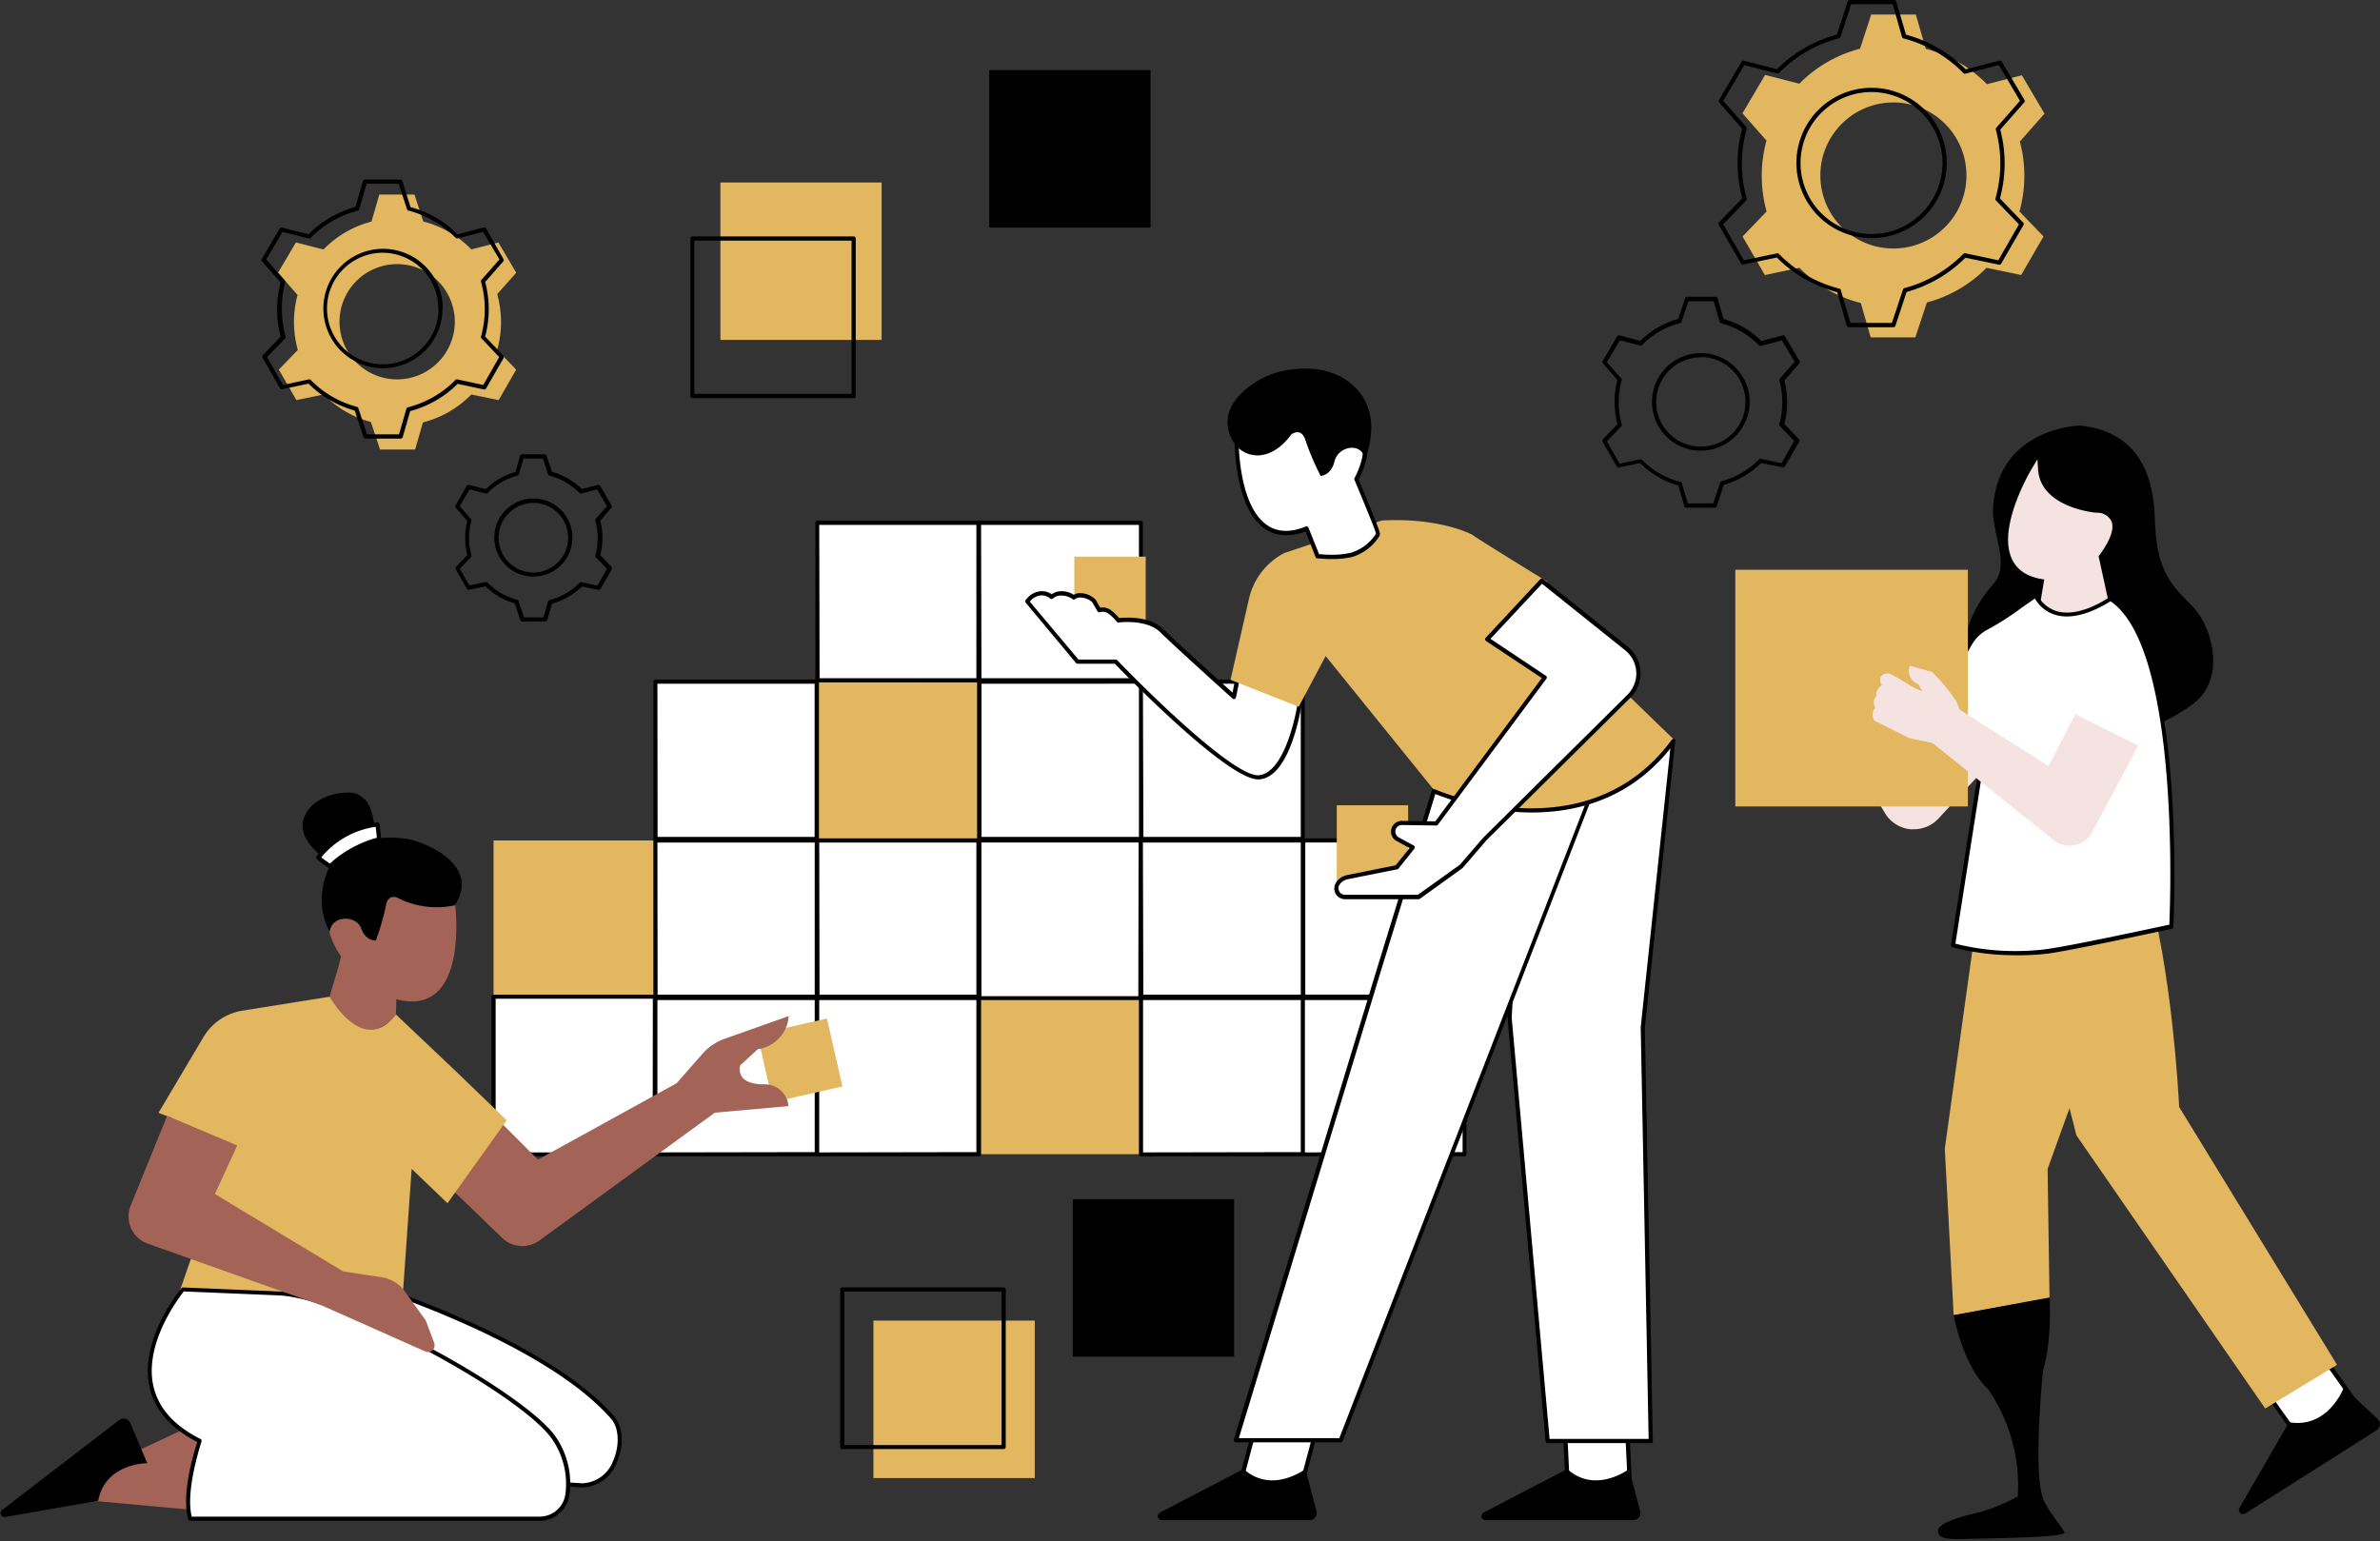 <?xml version="1.0" encoding="UTF-8"?><svg xmlns="http://www.w3.org/2000/svg" xmlns:xlink="http://www.w3.org/1999/xlink" contentScriptType="text/ecmascript" fill="#000000" width="426.5" zoomAndPan="magnify" contentStyleType="text/css" viewBox="-0.1 -0.0 426.5 276.2" height="276.2" preserveAspectRatio="xMidYMid meet" version="1"><rect x="-0.1" y="-0.0" width="426.5" height="276.2" fill="#333333" stroke="none"/><g data-name="Layer 2"><g id="change1_1"><path fill="#ffffff" d="M146.39,93.71h28.92v28.22H146.39Zm29,28.22h28.92V93.71H175.41Zm-58,28.47h28.92V122.17H117.37Zm58,0h28.92V122.17H175.4Zm29,0h28.92V122.17H204.42Zm-87.06,28.25v28.23h28.92V150.64H117.36Zm29,0v28.23H175.3V150.64H146.38Zm58,0v28.23h28.92V150.64H204.41Zm29-28v56.24h28.92V150.64ZM88.35,206.88h28.91V178.65H88.35Z"/></g><g id="change2_1"><path fill="#e2b75f" d="M117.26,150.64v28.22H88.35V150.64Zm58.14,28v28.23h28.91V178.65Zm-29-56.48V150.4H175.3V122.17Z"/></g><g id="change2_2"><path fill="#e2b75f" d="M157.89,32.71V60.93H129V32.71ZM89,62.71l3.4,3.54-3.14,5.46-4.9-1a18.52,18.52,0,0,1-8.67,5l-1.4,4.86-6.29,0-1.64-4.94a18.45,18.45,0,0,1-8.45-4.92l-4.9,1-3.14-5.46,3.4-3.53a18.7,18.7,0,0,1-.69-5,18.49,18.49,0,0,1,.64-4.85l-3.49-4,3.2-5.42,4.94,1.26a18.56,18.56,0,0,1,8.6-5l1.4-4.84h6.3l1.58,4.83a18.44,18.44,0,0,1,8.62,5l4.84-1.24,3.2,5.42L89,52.72a18.69,18.69,0,0,1,0,10ZM81.4,57.62A10.33,10.33,0,1,0,71.07,68,10.34,10.34,0,0,0,81.4,57.62Z"/></g><g id="change1_2"><path fill="#ffffff" d="M422.34,251.8l-10.14,6.44-6.72-9.43,10.14-6.44Z"/></g><g id="change3_1"><path fill="inherit" d="M412.2,258.61a.37.37,0,0,1-.31-.16L405.18,249a.37.37,0,0,1-.07-.29.35.35,0,0,1,.17-.24l10.14-6.43a.37.37,0,0,1,.51.1l6.71,9.43a.38.38,0,0,1-.1.53l-10.14,6.43A.36.36,0,0,1,412.2,258.61Zm-6.18-9.7,6.28,8.82,9.5-6-6.28-8.82Z"/></g><g id="change4_1"><path fill="#a36357" d="M64.22,184.7c-3.21-1-5.21-6.14-5.21-6.14.43-1.82,1.27-4,2-7.14-.69-1-3-4.72-1.9-6.68a2.7,2.7,0,0,1,2.63-1.14l1.39-7.82,18.13,4.12,0,.39c.09.54,2,13.24-3.24,17.69-1.79,1.53-4.17,1.91-7.09,1.12l-.09,3S67.43,185.68,64.22,184.7Z"/></g><g id="change3_2"><path fill="inherit" d="M59.26,154.72a2.45,2.45,0,0,1-.26-.16,13.34,13.34,0,0,1-1.26-.91c-1.86-1.47-4.62-4.3-3.26-7.34,2-4.42,8.3-4.61,9.39-4,1.67.94,2.61,1.69,3.18,6.13.06.48.11,1,.17,1.58,0,.09,0,.18,0,.28a20.43,20.43,0,0,1,5.76.08c3.58.72,13,4.78,8.43,11.88A15.34,15.34,0,0,1,71.3,161s-1.84-1.09-2.25,1.36a44.66,44.66,0,0,1-1.79,6.2s-1.78.19-2.65-2.19S59.29,164,59,167C59,167,55.58,161.67,59.26,154.72Z"/></g><g id="change1_3"><path fill="#ffffff" d="M67.83,150.48l-.48.12a20.13,20.13,0,0,0-8,4.39l-.32.28L58.7,155a15.36,15.36,0,0,1-1.31-.94l-.45-.36.36-.44A15.82,15.82,0,0,1,67,147.9l.58-.1.08.59c.06.46.11,1,.17,1.6Z"/></g><g id="change3_3"><path fill="inherit" d="M59.05,155.65a.36.36,0,0,1-.2-.06l-.36-.23c-.3-.19-.77-.52-1.34-1l-.44-.36a.35.35,0,0,1-.14-.25.36.36,0,0,1,.08-.27l.36-.45a16.13,16.13,0,0,1,9.88-5.53l.58-.1a.42.42,0,0,1,.29.07.41.41,0,0,1,.15.25l.07.59c.06.46.12,1,.18,1.62h0l0,.49a.36.36,0,0,1-.28.39l-.48.12a19.94,19.94,0,0,0-7.82,4.31l-.32.29A.38.38,0,0,1,59.05,155.65Zm-1.58-2,.15.13c.54.42,1,.73,1.28.92l.12.07.11-.09a20.58,20.58,0,0,1,8.13-4.48l.16,0V150c-.06-.61-.11-1.13-.17-1.58l0-.2-.2,0a15.48,15.48,0,0,0-9.42,5.26Z"/></g><g id="change1_4"><path fill="#ffffff" d="M292,267.34H280.89l-.57-11.76h11.14Z"/></g><g id="change1_5"><path fill="#ffffff" d="M235.94,255.58l-3.12,11.76H221.74l3.13-11.76Z"/></g><g id="change3_4"><path fill="inherit" d="M292,267.72H280.89a.38.38,0,0,1-.38-.36l-.57-11.76a.42.42,0,0,1,.1-.28.39.39,0,0,1,.28-.11h11.14a.37.37,0,0,1,.38.35l.57,11.76a.35.35,0,0,1-.1.28A.36.36,0,0,1,292,267.72ZM281.25,267h10.39l-.53-11h-10.4Zm-48.43.75H221.74a.38.38,0,0,1-.29-.15.34.34,0,0,1-.07-.32l3.13-11.76a.36.36,0,0,1,.36-.28h11.07a.37.37,0,0,1,.3.14.4.4,0,0,1,.07.33l-3.13,11.76A.38.38,0,0,1,232.82,267.72ZM222.23,267h10.3l2.93-11h-10.3Z"/></g><g id="change3_5"><path fill="inherit" d="M293.83,270.86a1.28,1.28,0,0,1-1.23,1.6H266.09a.72.72,0,0,1-.33-1.35l15-7.81c5.06,4.57,11.08,0,11.08,0Zm-60-7.56s-6,4.57-11.07,0l-15,7.81a.72.72,0,0,0,.32,1.35h26.51a1.28,1.28,0,0,0,1.23-1.6Z"/></g><g id="change1_6"><path fill="#ffffff" d="M175.4 150.64H204.32V178.86H175.4z"/></g><g id="change2_3"><path fill="#e2b75f" d="M185.33,236.7v28.22H156.42V236.7Z"/></g><g id="change3_6"><path fill="inherit" d="M221.05,214.93v28.23H192.14V214.93Zm-40.92,44.41V231.12a.38.38,0,0,0-.38-.38H150.83a.38.38,0,0,0-.37.38v28.22a.38.38,0,0,0,.37.38h28.92A.38.38,0,0,0,180.13,259.34Zm-28.92-27.85h28.17V259H151.21Z"/></g><g id="change3_7"><path fill="inherit" d="M262.35,150.26H233.71V122.17a.38.38,0,0,0-.37-.37H204.7V93.71a.38.38,0,0,0-.37-.38H146.39a.37.37,0,0,0-.37.38V121.8H117.37a.38.38,0,0,0-.38.37V150.4a.36.36,0,0,0,0,.1.59.59,0,0,0,0,.14v27.64H88.34a.38.38,0,0,0-.37.37v28.23a.38.38,0,0,0,.37.37h87a.38.38,0,0,0,.37-.37V179.24H204v27.64a.38.38,0,0,0,.38.37h57.93a.37.37,0,0,0,.37-.37V150.64A.37.37,0,0,0,262.35,150.26ZM262,151v27.27H233.81V151Zm-58-28.46V150H175.78V122.55ZM175,150.26H146.66V122.31H175Zm-57.29.75H145.9v27.27H117.74Zm29,0h28.16v27.27H146.76Zm58,0H233v27.27H204.79Zm0-28.46H233V150H204.8Zm-29-28.47H204v27.48H175.78Zm-29,0h28.16v27.48H146.77Zm-29,28.47h28.17V150H117.74Zm-.85,84H88.72V179h28.17Zm.85,0V179.24H145.9V206.5Zm29,0V179.24h28.16V206.5Zm57.18-28H175.77V151h28.17Zm.85,28V179.24H233V206.5Zm29,0V179.24H262V206.5Z"/></g><g id="change2_4"><path fill="#e2b75f" d="M316.48,37.9l-4.31,4.49,4,6.91L322.36,48a23.47,23.47,0,0,0,11,6.31l1.77,6.16,8,0,2.08-6.26A23.38,23.38,0,0,0,355.89,48l6.21,1.29,4-6.91-4.31-4.48a23.66,23.66,0,0,0,.07-12.53l4.42-5-4.06-6.88-6.26,1.6A23.51,23.51,0,0,0,345,8.75l-1.78-6.14h-8l-2,6.12A23.47,23.47,0,0,0,322.35,15l-6.14-1.57-4.06,6.88,4.31,4.89a23.22,23.22,0,0,0-.85,6.28A23.57,23.57,0,0,0,316.48,37.9Zm9.63-6.45A13.09,13.09,0,1,1,339.2,44.54,13.09,13.09,0,0,1,326.11,31.45Z"/></g><g id="change3_8"><path fill="inherit" d="M206.08,12.57V40.79H177.17V12.57ZM153.25,71V42.75a.38.38,0,0,0-.38-.37H124a.38.38,0,0,0-.37.37V71a.38.38,0,0,0,.37.37h28.92A.38.38,0,0,0,153.25,71ZM124.33,43.13H152.5V70.6H124.33ZM65.42,78.61l6.3,0a.36.36,0,0,0,.35-.27l1.34-4.66a18.91,18.91,0,0,0,8.5-4.88l4.7,1a.38.38,0,0,0,.4-.18l3.14-5.46a.38.38,0,0,0-.06-.45l-3.25-3.38a19,19,0,0,0,0-9.79l3.26-3.7a.39.39,0,0,0,0-.44L87,40.93a.38.38,0,0,0-.42-.17L81.91,42a19,19,0,0,0-8.44-4.88L72,32.44a.37.37,0,0,0-.36-.26H65.3a.37.37,0,0,0-.36.27l-1.35,4.64A18.93,18.93,0,0,0,55.17,42l-4.73-1.21a.39.39,0,0,0-.42.17l-3.19,5.43a.36.36,0,0,0,0,.44l3.36,3.81a18.91,18.91,0,0,0,0,9.68L47,63.67a.38.38,0,0,0-.05.45l3.13,5.46a.38.38,0,0,0,.4.18l4.71-1a18.89,18.89,0,0,0,8.28,4.83l1.57,4.74a.38.38,0,0,0,.36.26ZM55.25,68l-4.63,1-2.86-5L51,60.66a.36.36,0,0,0,.09-.36,18.23,18.23,0,0,1-.68-4.94A18.55,18.55,0,0,1,51,50.61a.38.38,0,0,0-.08-.34L47.61,46.5l2.92-4.94,4.67,1.19a.37.37,0,0,0,.36-.1A18.2,18.2,0,0,1,64,37.76a.37.37,0,0,0,.27-.26l1.33-4.57h5.74l1.5,4.57a.4.4,0,0,0,.26.25,18.17,18.17,0,0,1,8.45,4.87.35.35,0,0,0,.36.1l4.57-1.16,2.92,4.94-3.22,3.66a.38.38,0,0,0-.08.34,18.25,18.25,0,0,1,0,9.8.37.37,0,0,0,.09.36L89.36,64,86.5,69l-4.64-1a.35.35,0,0,0-.34.1A18.18,18.18,0,0,1,73,73a.37.37,0,0,0-.27.26l-1.32,4.59-5.74,0-1.55-4.68a.4.4,0,0,0-.26-.25,18.07,18.07,0,0,1-8.28-4.82.4.4,0,0,0-.27-.11Zm24-12.7A10.7,10.7,0,1,0,68.5,66,10.71,10.71,0,0,0,79.2,55.31Zm-.75,0a10,10,0,1,1-10-10A10,10,0,0,1,78.45,55.31ZM93.51,111.4a.38.38,0,0,1-.36-.25l-1-3a12.3,12.3,0,0,1-5.24-3.05l-2.93.61a.38.38,0,0,1-.4-.18l-2-3.49a.38.38,0,0,1,.06-.45l2-2.1a12.36,12.36,0,0,1,0-6.12L81.55,91a.38.38,0,0,1,0-.44l2-3.47a.37.37,0,0,1,.41-.17l3,.75a12.28,12.28,0,0,1,5.31-3.08l.84-2.9a.38.38,0,0,1,.36-.27h4a.38.38,0,0,1,.36.26l1,2.9a12.29,12.29,0,0,1,5.33,3.07l2.89-.73a.39.39,0,0,1,.42.17l2,3.47a.38.38,0,0,1,0,.44l-2,2.31a12.32,12.32,0,0,1,0,6.19l2,2.1a.36.36,0,0,1,.05.45l-2,3.49a.38.38,0,0,1-.4.18l-2.94-.61a12.16,12.16,0,0,1-5.36,3.08l-.84,2.91a.37.37,0,0,1-.36.27Zm-6.45-7.05a.36.36,0,0,1,.26.11,11.56,11.56,0,0,0,5.24,3.05.37.37,0,0,1,.26.24l1,2.9h3.47l.81-2.84a.39.39,0,0,1,.27-.26,11.44,11.44,0,0,0,5.37-3.08.41.41,0,0,1,.35-.11l2.87.6,1.72-3-2-2.06a.39.39,0,0,1-.09-.36A11.3,11.3,0,0,0,107,96.4a11.77,11.77,0,0,0-.41-3.07.33.33,0,0,1,.08-.34l2-2.27-1.77-3-2.82.72a.35.35,0,0,1-.36-.1,11.48,11.48,0,0,0-5.34-3.08.37.37,0,0,1-.26-.24l-.93-2.84H93.71L92.89,85a.37.37,0,0,1-.27.26,11.39,11.39,0,0,0-5.32,3.09.37.37,0,0,1-.36.1l-2.89-.74-1.76,3,2,2.34a.38.38,0,0,1,.08.34,11.49,11.49,0,0,0,0,6.12.36.36,0,0,1-.09.36l-2,2.06,1.73,3,2.87-.6Zm8.42-1a7,7,0,1,1,7-7A7,7,0,0,1,95.48,103.34Zm0-13.2a6.23,6.23,0,1,0,6.23,6.23A6.23,6.23,0,0,0,95.48,90.14Z"/></g><g id="change3_9"><path fill="inherit" d="M339.2,58.65h0l-8,0a.39.39,0,0,1-.36-.28l-1.71-6a23.82,23.82,0,0,1-10.82-6.21l-6,1.25a.39.39,0,0,1-.41-.18l-4-6.92a.39.39,0,0,1,.05-.45l4.17-4.33a23.63,23.63,0,0,1-.84-6.27,24.28,24.28,0,0,1,.81-6.19L308,18.36a.38.38,0,0,1-.05-.44L312,11.05a.37.37,0,0,1,.41-.17l5.93,1.51a24,24,0,0,1,10.75-6.2L331,.26a.38.38,0,0,1,.36-.26h8a.37.37,0,0,1,.36.27l1.73,5.94a23.89,23.89,0,0,1,10.71,6.21l6.06-1.54a.37.37,0,0,1,.41.17l4.06,6.87a.38.38,0,0,1-.05.44l-4.29,4.88a23.68,23.68,0,0,1,.78,6.05,24.12,24.12,0,0,1-.84,6.28l4.16,4.32a.38.38,0,0,1,.06.45l-4,6.92a.38.38,0,0,1-.4.18l-6-1.25a23.84,23.84,0,0,1-10.55,6.14l-2,6.07A.37.37,0,0,1,339.2,58.65Zm-7.7-.77,7.43,0,2-6a.37.37,0,0,1,.26-.24,23.23,23.23,0,0,0,10.55-6.14.4.4,0,0,1,.34-.11L358,46.65l3.7-6.44-4.12-4.28a.36.36,0,0,1-.09-.36,23.19,23.19,0,0,0,.07-12.33.33.33,0,0,1,.08-.34l4.24-4.83-3.77-6.4-6,1.53a.35.35,0,0,1-.36-.1A23.15,23.15,0,0,0,341,6.88a.35.35,0,0,1-.26-.26L339.07.75h-7.43l-1.92,5.87a.37.37,0,0,1-.26.24,23.15,23.15,0,0,0-10.75,6.21.36.36,0,0,1-.36.1l-5.87-1.5-3.77,6.4,4.12,4.69a.38.38,0,0,1,.08.34,23.16,23.16,0,0,0,0,12.47.39.39,0,0,1-.09.36l-4.12,4.28,3.7,6.44,5.95-1.24a.37.37,0,0,1,.34.11,23.15,23.15,0,0,0,10.82,6.21.37.37,0,0,1,.27.26Zm3.79-15.2a13.47,13.47,0,1,1,13.47-13.46A13.49,13.49,0,0,1,335.29,42.68Zm0-26.18A12.72,12.72,0,1,0,348,29.22,12.74,12.74,0,0,0,335.29,16.5ZM307.19,91h0l-5.1,0a.37.37,0,0,1-.36-.27L300.66,87A15.4,15.4,0,0,1,293.81,83l-3.78.79a.38.38,0,0,1-.4-.18l-2.54-4.43a.38.38,0,0,1,.05-.44l2.61-2.72a15.61,15.61,0,0,1-.51-4,15.16,15.16,0,0,1,.5-3.92l-2.62-3a.36.36,0,0,1,0-.43l2.59-4.4a.39.39,0,0,1,.42-.17l3.71,1a15.4,15.4,0,0,1,6.81-3.93l1.22-3.72a.37.37,0,0,1,.36-.26h5.1a.38.38,0,0,1,.36.27l1.08,3.72a15.36,15.36,0,0,1,6.78,3.94l3.8-1a.38.38,0,0,1,.42.17l2.59,4.4a.38.38,0,0,1,0,.43l-2.7,3.07a15.51,15.51,0,0,1,0,7.81l2.61,2.71a.36.36,0,0,1,.06.44l-2.55,4.43a.38.38,0,0,1-.4.18L315.49,83a15.33,15.33,0,0,1-6.68,3.89l-1.26,3.81A.38.38,0,0,1,307.19,91Zm-4.82-.77,4.55,0,1.24-3.75a.37.37,0,0,1,.26-.24,14.65,14.65,0,0,0,6.68-3.89.4.4,0,0,1,.34-.11l3.71.78,2.26-4-2.56-2.66a.39.39,0,0,1-.09-.36,14.66,14.66,0,0,0,0-7.81.38.38,0,0,1,.09-.35l2.64-3L319.22,61l-3.73,1a.39.39,0,0,1-.36-.1,14.63,14.63,0,0,0-6.79-3.95.37.37,0,0,1-.27-.26L307,54h-4.55l-1.2,3.66a.37.37,0,0,1-.26.24,14.54,14.54,0,0,0-6.81,3.94.41.41,0,0,1-.36.1L290.18,61l-2.32,3.92,2.57,2.92a.35.35,0,0,1,.08.35,15,15,0,0,0,0,7.9.37.37,0,0,1-.09.36l-2.56,2.66,2.26,4,3.71-.78a.41.41,0,0,1,.35.11,14.56,14.56,0,0,0,6.85,3.93.41.41,0,0,1,.27.26Zm2.32-9.44A8.75,8.75,0,1,1,313.44,72,8.76,8.76,0,0,1,304.69,80.78Zm0-16.74a8,8,0,1,0,8,8A8,8,0,0,0,304.69,64Z"/></g><g id="change1_7"><path fill="#ffffff" d="M299.7,133.22l-5.4,50.88,1.42,74.17H277.25l-6.82-75.88s2.84-50.3,2.84-51.15Z"/></g><g id="change3_10"><path fill="inherit" d="M295.72,258.65H277.25a.38.38,0,0,1-.38-.34l-6.82-75.88c0-.56,2.84-50.36,2.84-51.19A.4.4,0,0,1,273,131a.38.38,0,0,1,.29-.1l26.43,2a.43.43,0,0,1,.26.13.4.4,0,0,1,.08.28l-5.4,50.88,1.43,74.13a.4.4,0,0,1-.11.27A.39.39,0,0,1,295.72,258.65Zm-18.13-.75h17.75l-1.42-73.8,5.37-50.53-25.66-1.93c-.23,4.75-2.72,48.81-2.83,50.77Z"/></g><g id="change2_5"><path fill="#e2b75f" d="M252.24,144.33v13.88H239.45V144.33Z"/></g><g id="change2_6"><path fill="#e2b75f" d="M205.21,99.77v13H192.42v-13Z"/></g><g id="change1_8"><path fill="#ffffff" d="M247,174l12.79-41.6h29.17L240.16,258.13H221.4Z"/></g><g id="change3_11"><path fill="inherit" d="M240.16,258.51H221.4a.38.38,0,0,1-.3-.15A.41.41,0,0,1,221,258l25.58-84.12,12.79-41.6a.38.38,0,0,1,.36-.26h29.17a.38.38,0,0,1,.31.16.4.4,0,0,1,0,.35L240.51,258.27A.39.39,0,0,1,240.16,258.51Zm-18.25-.75h18l48.49-125H260.05l-12.71,41.33Z"/></g><g id="change1_9"><path fill="#ffffff" d="M232.94,125.32l-.05.31c-.21,1.39-2.21,13.55-7.51,13.7h-.06c-5.18,0-22.75-17.92-25.49-20.75H193l-9-10.8.31-.37a3.35,3.35,0,0,1,2.19-1.08,2.85,2.85,0,0,1,1.88.65,2.49,2.49,0,0,1,1.14-.58,3.83,3.83,0,0,1,2.82.65,2,2,0,0,1,.8-.35,3.54,3.54,0,0,1,2.74.91l.1.07.94,1.65a2.06,2.06,0,0,1,1.78.25,8.51,8.51,0,0,1,1.63,1.57c1.24-.14,5.47-.45,7.84,1.92,2.13,2.13,10.35,9.54,12.87,11.81l1.71-8.51Z"/></g><g id="change3_12"><path fill="inherit" d="M225.39,139.7c-5.3,0-22.1-17-25.72-20.74H193a.38.38,0,0,1-.29-.14l-9-10.8a.38.38,0,0,1,0-.49l.32-.36a3.61,3.61,0,0,1,2.45-1.21,3.11,3.11,0,0,1,1.89.55,3,3,0,0,1,1.07-.48,4,4,0,0,1,2.89.58,2.27,2.27,0,0,1,.74-.28,3.9,3.9,0,0,1,3,1l.09.07a.29.29,0,0,1,.1.12l.81,1.4a2.44,2.44,0,0,1,1.8.37,8.17,8.17,0,0,1,1.58,1.49c1.49-.15,5.58-.32,7.94,2,2.05,2,9.85,9.09,12.38,11.36l1.57-7.86a.36.36,0,0,1,.25-.28.37.37,0,0,1,.36.07l10.21,9a.37.37,0,0,1,.13.34l-.05.31C232.91,128,230.87,139.55,225.39,139.7Zm-32.23-21.49h6.67a.39.39,0,0,1,.27.11c9.22,9.52,21.35,20.64,25.22,20.64,4.1-.12,6.45-8.47,7.2-13.39v-.1L223,117.08,221.39,125a.37.37,0,0,1-.25.28.39.39,0,0,1-.37-.08c-2.47-2.23-10.72-9.66-12.89-11.83s-6.32-1.94-7.52-1.8a.37.37,0,0,1-.34-.14,8,8,0,0,0-1.55-1.49,1.68,1.68,0,0,0-1.46-.21.38.38,0,0,1-.44-.17l-.93-1.61a3.23,3.23,0,0,0-2.45-.84,1.43,1.43,0,0,0-.64.28.38.38,0,0,1-.43,0,3.49,3.49,0,0,0-2.54-.61,2.15,2.15,0,0,0-1,.5.36.36,0,0,1-.47,0,2.48,2.48,0,0,0-1.65-.57,2.87,2.87,0,0,0-1.91,1l-.11.12Z"/></g><g id="change2_7"><path fill="#e2b75f" d="M299.84,132.52c-16.55,21.4-42.78,9.3-42.78,9.3l-19.6-24.23-4.83,9.09-12.22-4.83,3.27-14.35a12.31,12.31,0,0,1,6.39-8.39l17.48-5.82c10.52-.56,16.2,2.56,16.2,2.56.58.53,13.41,8.39,13.41,8.39l-2,4C285.17,118.43,299.84,132.52,299.84,132.52Z"/></g><g id="change1_10"><path fill="#ffffff" d="M246.86,95.69v.12l-.07.11a8.63,8.63,0,0,1-4.59,3.51,15.65,15.65,0,0,1-3.69.4,19.31,19.31,0,0,1-2.15-.11l-.34,0-1.94-5c-2.82,1.15-5.24,1.07-7.2-.23-5.71-3.79-5.39-16.63-5.38-17.17l0-.39L239,70.64l2.34,7.59a2.73,2.73,0,0,1,2.75.81c1.35,1.81-.51,5.75-1.07,6.85C246.91,95.29,246.89,95.5,246.86,95.69Z"/></g><g id="change3_13"><path fill="inherit" d="M238.5,100.2a20.4,20.4,0,0,1-2.19-.11l-.34,0a.36.36,0,0,1-.31-.23l-1.8-4.6c-2.79,1-5.21.91-7.2-.41-5.89-3.91-5.56-16.94-5.54-17.49v-.39a.38.38,0,0,1,.25-.34l17.49-6.3a.37.37,0,0,1,.29,0,.39.39,0,0,1,.19.23l2.25,7.29a2.93,2.93,0,0,1,2.78,1c1.38,1.85-.14,5.46-1,7.09,3.88,9.34,3.85,9.53,3.81,9.83v.12a.34.34,0,0,1-.06.15l-.06.11a8.91,8.91,0,0,1-4.81,3.67A15.7,15.7,0,0,1,238.5,100.2Zm-2.22-.87.11,0c.16,0,1,.1,2.11.1a14.63,14.63,0,0,0,3.6-.39,8.2,8.2,0,0,0,4.36-3.34l0-.08c0-.32-1.2-3.28-3.83-9.6a.4.4,0,0,1,0-.32c1.17-2.27,2.07-5.16,1.11-6.45a2.4,2.4,0,0,0-2.4-.67.36.36,0,0,1-.41-.26l-2.22-7.22-16.88,6.09v.13c0,.53-.34,13.16,5.21,16.85,1.85,1.23,4.16,1.3,6.85.2a.37.37,0,0,1,.29,0,.38.38,0,0,1,.2.21Zm10.56-3.52h0Z"/></g><g id="change3_14"><path fill="inherit" d="M244.51,82.24c-.67-3.14-4.83-2.21-5.45.41s-2.5,2.64-2.5,2.64a46.69,46.69,0,0,1-2.69-6.3c-.75-2.53-2.55-1.14-2.55-1.14-2,2.71-4,3.6-5.7,3.76a5.07,5.07,0,0,1-4.85-2.68c-3.48-6.32,4.06-10.93,7.39-12,2.61-.86,8.78-1.93,13.35,1.45C248.46,73.47,244.51,82.24,244.51,82.24Z"/></g><g id="change4_2"><path fill="#a36357" d="M41.85,264.89H40.11l-1,6.16-25-2.27,7.39-6.54,2.5-.18-.25-1.65,14.09-6.56,5.59,5.31Z"/></g><g id="change3_15"><path fill="inherit" d="M26.29,262.25s-7.56,0-8.79,6.73L.84,271.9a.71.71,0,0,1-.56-1.26l21-16.12a1.27,1.27,0,0,1,1.95.52Z"/></g><g id="change2_8"><path fill="#e2b75f" d="M150.87,194.72l-12.47,2.84-2.78-12.17,12.47-2.84Z"/></g><g id="change4_3"><path fill="#a36357" d="M141.1,197.63l.13.62L128,199.43,96.55,222.35a5.19,5.19,0,0,1-6.65-.46L76.06,208.53l10.78-10.16,9.47,9.47,24.83-13.68,4.69-5.33a9.33,9.33,0,0,1,3.87-2.62l11.55-4.1-.14.94a6.45,6.45,0,0,1-5.41,5l-3.17,2.91a2.59,2.59,0,0,0,.34,2.07c.63.86,2,1.32,4,1.32A4.26,4.26,0,0,1,141.1,197.63Z"/></g><g id="change1_11"><path fill="#ffffff" d="M60.4,228.43s35.84,10.3,49.3,25.64c2.9,3.3.72,12.16-5.53,12.16l-54.85-3.69Z"/></g><g id="change3_16"><path fill="inherit" d="M104.17,266.61l-54.88-3.7a.37.37,0,0,1-.28-.16.36.36,0,0,1,0-.33L60,228.32a.39.39,0,0,1,.46-.25c.36.11,36.1,10.51,49.48,25.75,1.63,1.85,1.82,5.37.46,8.37A6.85,6.85,0,0,1,104.17,266.61ZM49.82,262.2l54.37,3.66a6.13,6.13,0,0,0,5.57-4c1.22-2.7,1.08-5.95-.34-7.56C96.89,240,64.37,230,60.64,228.9Z"/></g><g id="change2_9"><path fill="#e2b75f" d="M90.7,200.8,80.09,215.66l-6.42-6.16L72,233.25l-40.84.88L36.42,219l-10.54-7.41,4.78-11.24-2.36-.89,8.05-13.56a9.9,9.9,0,0,1,7-4.75L59,178.64l.2.34c0,.06,3,5.19,6.7,5.57,1.6.16,3.14-.59,4.6-2.25l.39-.44L82.11,192.5Z"/></g><g id="change1_12"><path fill="#ffffff" d="M50.17,231.84C63,232.7,94.5,250.32,99.34,258a14.38,14.38,0,0,1,2.23,10,5,5,0,0,1-5,4.21H34c-1.42-4.83,1.7-13.93,1.7-13.93-18.19-9.09-3-27.15-3-27.15Z"/></g><g id="change3_17"><path fill="inherit" d="M96.61,272.58H34a.37.37,0,0,1-.36-.27c-1.31-4.44,1.06-12.18,1.61-13.85-4.84-2.49-7.73-5.86-8.59-10-1.75-8.5,5.46-17.2,5.77-17.56a.36.36,0,0,1,.3-.14l17.48.73c12.79.85,44.66,18.67,49.47,26.32A14.81,14.81,0,0,1,101.94,268,5.4,5.4,0,0,1,96.61,272.58Zm-62.35-.75H96.61a4.65,4.65,0,0,0,4.59-3.9A14.05,14.05,0,0,0,99,258.19c-4.75-7.55-36.24-25.13-48.88-26l-17.28-.72c-.92,1.16-7.06,9.22-5.49,16.79.83,4,3.68,7.25,8.47,9.65a.38.38,0,0,1,.19.46C36,258.48,33.07,267.1,34.26,271.83Z"/></g><g id="change4_4"><path fill="#a36357" d="M77.42,242a1.2,1.2,0,0,1-1.33.22l-18.37-8.17L26.38,222.91a5.18,5.18,0,0,1-3.06-6.83L29.85,200l12.56,5.31-4,8.7,23,13.88,6.93,1.05a6.23,6.23,0,0,1,4.09,2.5l3.78,5.25,1.49,4A1.23,1.23,0,0,1,77.42,242Z"/></g><g id="change3_18"><path fill="inherit" d="M425.93,254.27a1.33,1.33,0,0,1-.19,2.11l-23.48,14.89a.75.75,0,0,1-1.05-1l8.9-15.36c7.05,1.21,9.81-6.22,9.81-6.22Z"/></g><g id="change3_19"><path fill="inherit" d="M357.17,104.6c3.08-3.46-.46-9.17-.11-13.76,1.1-14.37,15.64-14.57,15.64-14.57,12.68,1.39,13.22,12.53,13.4,17.66.37,10.07,4.39,12,7.29,15.43s5.49,12.32-.52,16.83c-13.53,10.16-35.81,7.26-40.05-2.37C350.25,118,351.9,110.53,357.17,104.6Z"/></g><g id="change5_1"><path fill="#f4e3e0" d="M364.82,112.27l1.41-8.41c-2.79-.36-4.71-1.53-5.7-3.48-2.91-5.72,3.3-16.11,3.57-16.55l.91-1.52.11,1.77c.42,7,10.38,7.82,10.48,7.82a2.81,2.81,0,0,1,2.66,1.49c.88,2-1.55,5.36-2.29,6.3l2.76,12.61Z"/></g><g id="change5_2"><path fill="#f4e3e0" d="M362.67,130.14,347.29,146.7a6,6,0,0,1-4.41,1.93,4.58,4.58,0,0,1-.64,0,6,6,0,0,1-4.55-2.89l-11.9-19.84,5.7-3.57,10.38,13,6.14-9.65Z"/></g><g id="change2_10"><path fill="#e2b75f" d="M418.7,244.62l-12.87,7.83L372,203.5l-1.24-4.88-3.93,10.9.35,23.11L350,235.73l-1.59-29.85L354.93,159l5.43-1.29-1-3.74,23.5-.56c6.15,15.1,7.55,45,7.55,45Z"/></g><g id="change1_13"><path fill="#ffffff" d="M389,165.61l0,.43-.41.09c-.17,0-16.85,3.66-21.73,4.33a42.49,42.49,0,0,1-5.7.38,43.63,43.63,0,0,1-10.81-1.3l-.47-.13,5.89-37.58-10.14-3.69,7.29-12.79a7.35,7.35,0,0,1,3.1-2.95c3-1.53,5.82-3.84,8.67-5.7,2.9,5.31,9,3.42,13.1.78l.31-.2.31.21C391.18,116.31,389.12,163.6,389,165.61Z"/></g><g id="change3_20"><path fill="inherit" d="M361.17,171.21a44,44,0,0,1-10.91-1.31l-.47-.13a.38.38,0,0,1-.27-.42l5.84-37.27-9.85-3.58a.34.34,0,0,1-.22-.23.37.37,0,0,1,0-.31l7.29-12.79a7.82,7.82,0,0,1,3.26-3.11,46,46,0,0,0,5.69-3.64c1-.68,2-1.39,2.94-2a.36.36,0,0,1,.3,0,.4.4,0,0,1,.24.18,5.72,5.72,0,0,0,3.66,3c3.42.86,7.37-1.36,8.91-2.35l.31-.2a.36.36,0,0,1,.41,0l.31.21c12.93,8.93,10.87,56.43,10.78,58.45l0,.42a.37.37,0,0,1-.3.35l-.41.09c-.16,0-16.9,3.67-21.76,4.34A43.16,43.16,0,0,1,361.17,171.21Zm-10.86-2.08.15.05a43.35,43.35,0,0,0,10.71,1.28,41.68,41.68,0,0,0,5.65-.37c4.83-.67,21.53-4.3,21.7-4.33l.13,0v-.14c.09-2,2.14-49.09-10.46-57.79h0l-.1-.07-.09.07c-1.63,1-5.8,3.38-9.51,2.45a6.32,6.32,0,0,1-3.93-3c-.86.58-1.74,1.2-2.59,1.8a46.38,46.38,0,0,1-5.78,3.7,7.07,7.07,0,0,0-2.95,2.81l-7.07,12.4,9.72,3.54a.38.38,0,0,1,.25.41ZM389,166h0Z"/></g><g id="change2_11"><path fill="#e2b75f" d="M352.55,144.54H310.87V102.12h41.68Z"/></g><g id="change5_3"><path fill="#f4e3e0" d="M383.08,133.64l-8.23,15.48a4.6,4.6,0,0,1-3.13,2.35,5,5,0,0,1-.94.1,4.61,4.61,0,0,1-2.87-1L346.2,133.18l-4.17-.89-6.28-3.14-.07-.19a2,2,0,0,1,0-1.75,1.27,1.27,0,0,1,.28-.29,2.17,2.17,0,0,1-.19-1.6,1.13,1.13,0,0,1,.37-.49,2,2,0,0,1,1-2,1.65,1.65,0,0,1-.23-1.47c.14-.31.49-.67,1.36-.67.17,0,.46,0,4.48,2.48l1.67.76-.8-1.33A2.46,2.46,0,0,1,342,119.9l.12-.58,4,1.1.11.1a36.42,36.42,0,0,1,4.3,5.23l0,.08.54,1.35L367,137.31l4.8-9.3Z"/></g><g id="change3_21"><path fill="inherit" d="M274.33,145.63a48.39,48.39,0,0,1-17.61-3.47.38.38,0,0,1,.31-.69c.27.13,27.19,11.84,42.45-8.88a.37.37,0,0,1,.52-.07.36.36,0,0,1,.08.52C292.76,143,282.84,145.63,274.33,145.63Z"/></g><g id="change1_14"><path fill="#ffffff" d="M293.51,120.51a5.81,5.81,0,0,1-1.71,4.33L266,150.38l-4.29,5-7.59,5.45H240.92a1.52,1.52,0,0,1-1.35-.79,1.55,1.55,0,0,1,0-1.57,2.75,2.75,0,0,1,1.77-1.22l8.84-1.77,2.85-3.56-2.7-1.47a1.55,1.55,0,0,1,.74-2.92h0l6.15.09,19.44-26.15-10.29-6.86,9.79-10.52,15.25,12.27A5.86,5.86,0,0,1,293.51,120.51Z"/></g><g id="change3_22"><path fill="inherit" d="M254.13,161.17H240.92a1.92,1.92,0,0,1-1.62-2.94,3.11,3.11,0,0,1,2-1.39L250,155.1,252.5,152l-2.31-1.25a1.89,1.89,0,0,1-.95-2.18,1.92,1.92,0,0,1,1.87-1.44l6,.08,19.09-25.68-10-6.64a.41.41,0,0,1-.17-.27.41.41,0,0,1,.1-.3l9.8-10.52a.37.37,0,0,1,.51,0L291.71,116h0a6.16,6.16,0,0,1,.35,9.07l-25.79,25.54L262,155.58l-7.66,5.52A.4.4,0,0,1,254.13,161.17Zm-3-13.3a1.18,1.18,0,0,0-.58,2.21l2.7,1.47a.35.35,0,0,1,.19.25.38.38,0,0,1-.08.31l-2.85,3.57a.36.36,0,0,1-.22.13l-8.84,1.77a2.38,2.38,0,0,0-1.52,1,1.17,1.17,0,0,0,1,1.79H254L261.5,155l4.23-4.89,25.8-25.57a5.39,5.39,0,0,0,1.6-4,5.44,5.44,0,0,0-1.9-3.91l-15-12L267,114.5l9.93,6.62a.37.37,0,0,1,.16.24.37.37,0,0,1-.07.29l-19.44,26.16a.39.39,0,0,1-.31.15Z"/></g><g id="change3_23"><path fill="inherit" d="M369.85,274.69c.09.83-11.48,1-15.64,1.09s-7.17.41-7-1.47c.1-1.25,3.45-2.3,6.17-2.95a32,32,0,0,0,7.3-2.71l.81-.42A30.62,30.62,0,0,0,356.19,249c-4.5-4.1-6.2-13.27-6.2-13.27l17.21-3.17s.46,7.67-1.19,13.1c-.25,2.54-1.63,17.28-.14,22.45h0C366.19,269.94,369.79,274.15,369.85,274.69Z"/></g></g></svg>
